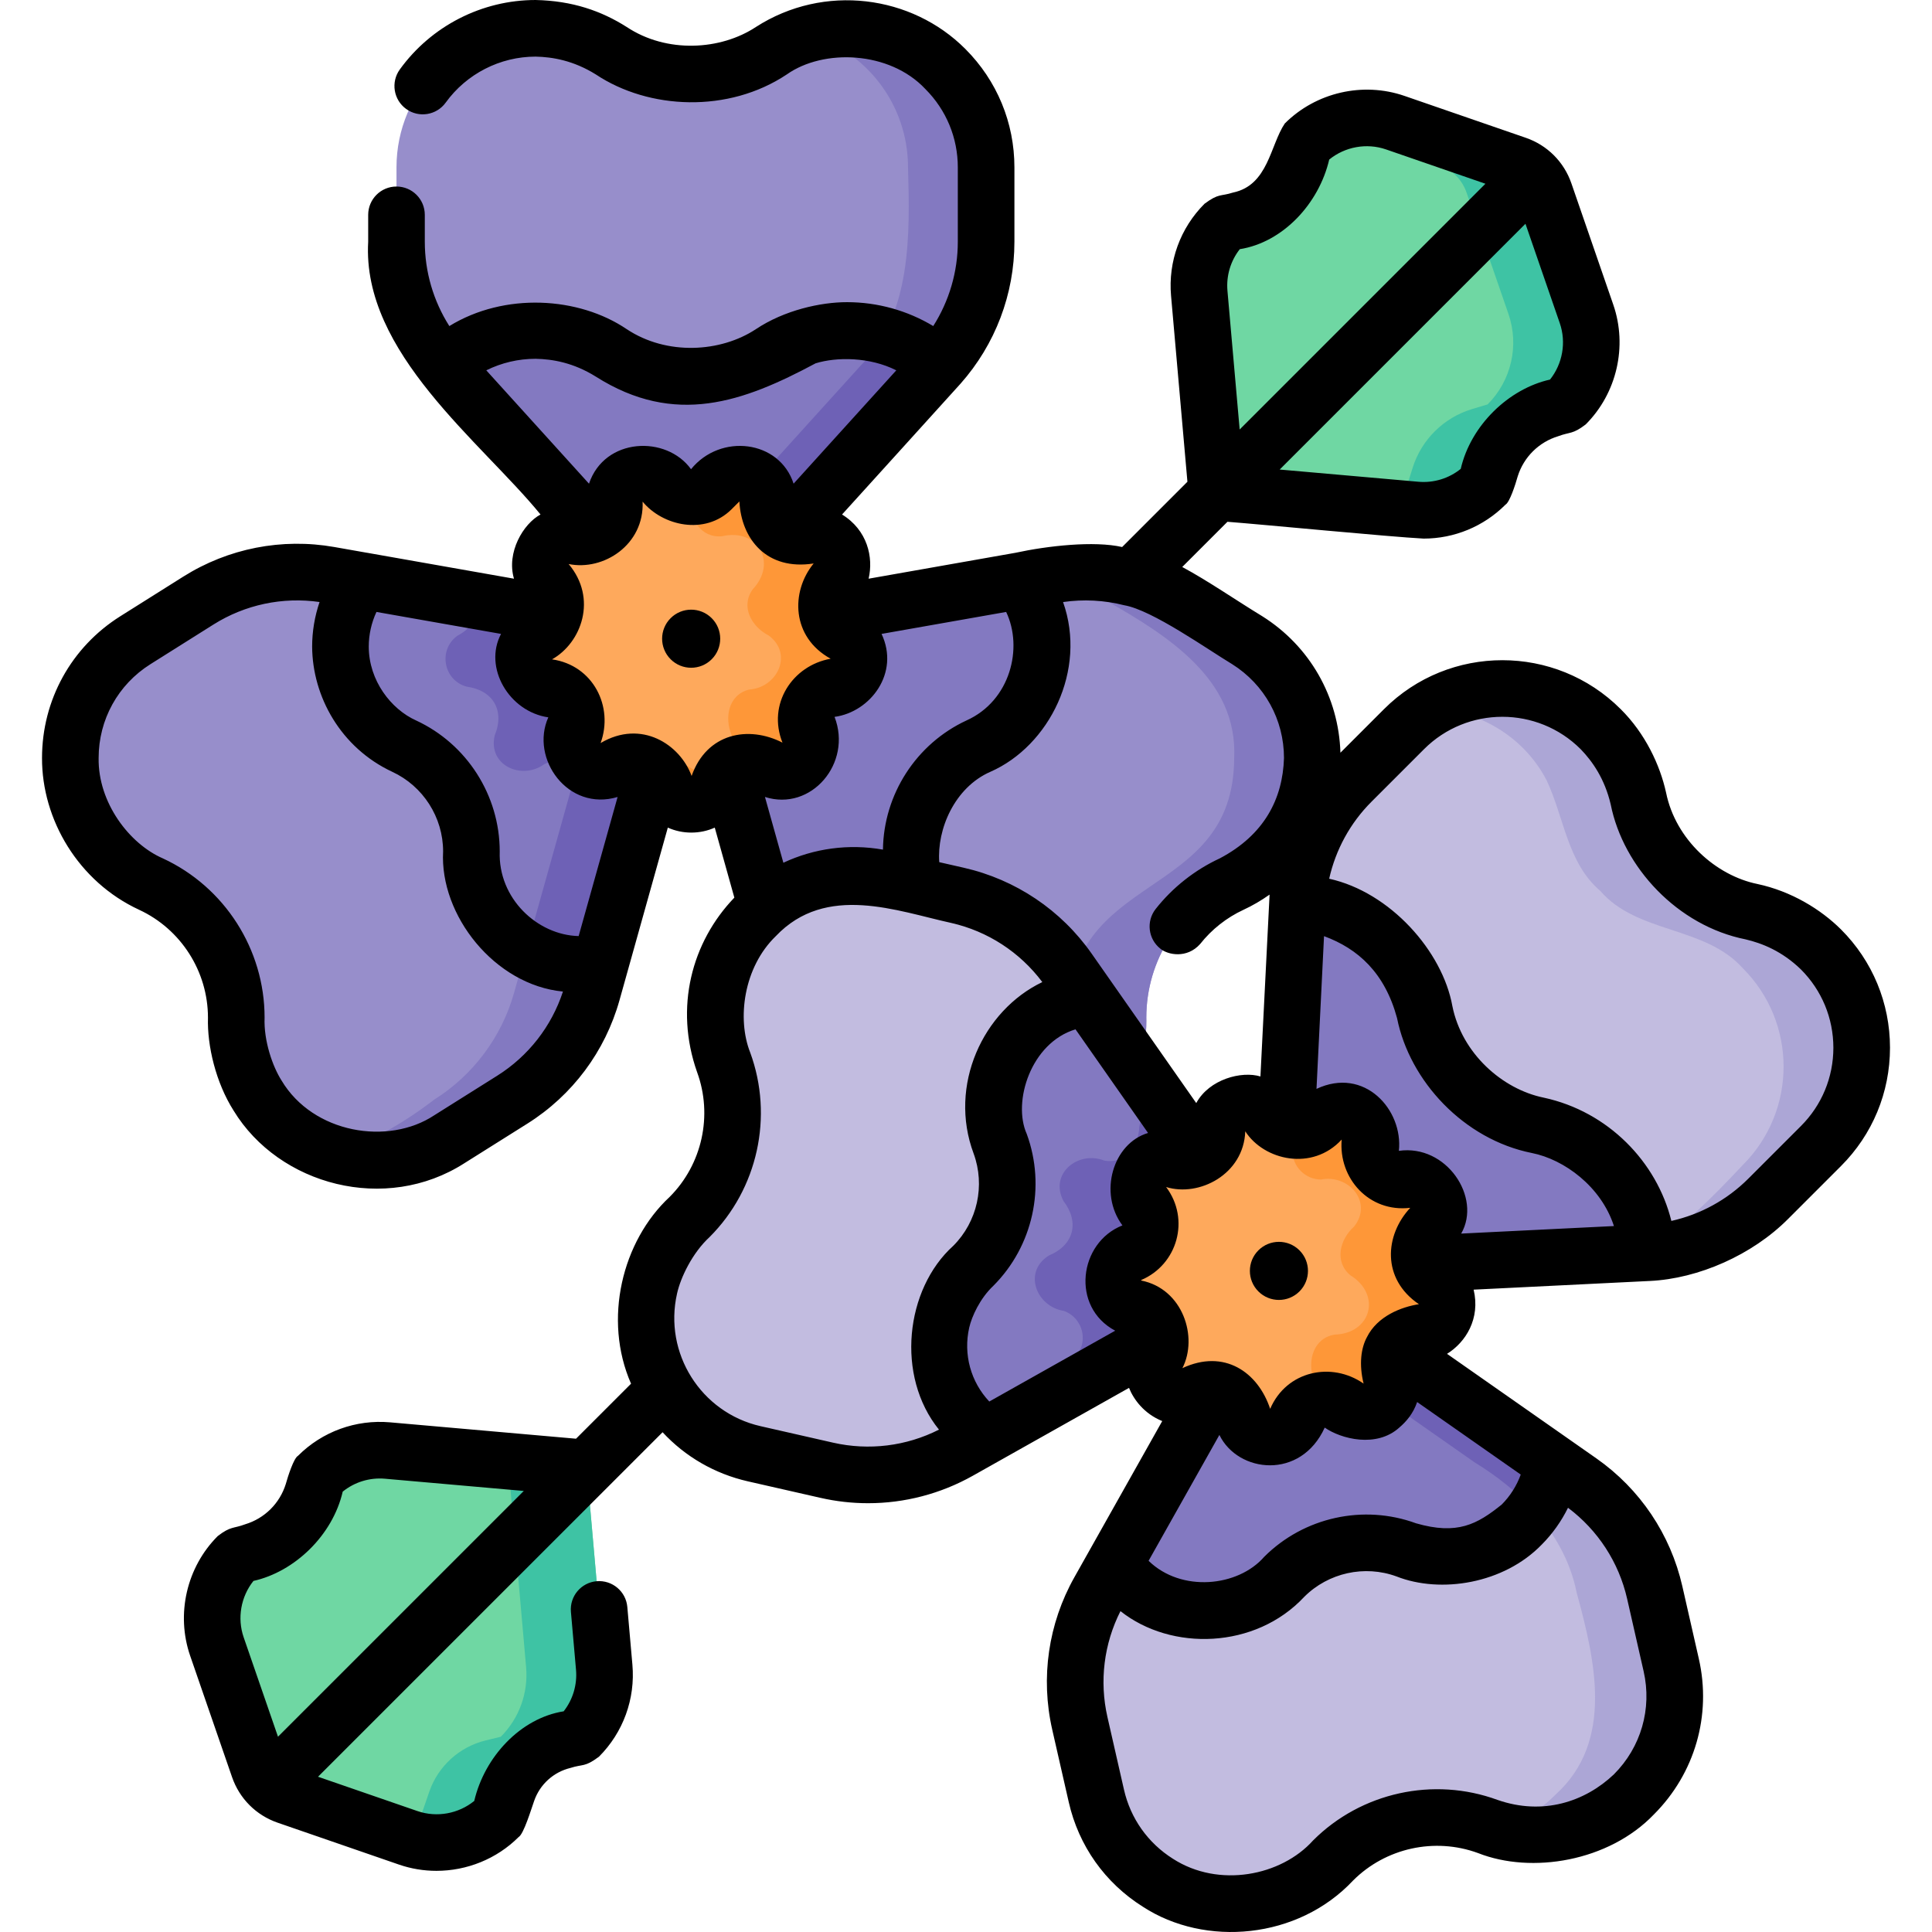 <svg id="Capa_1" enable-background="new 0 0 511.882 511.882" height="512" viewBox="0 0 511.882 511.882" width="512" xmlns="http://www.w3.org/2000/svg"><g><g><path d="m261.27 44.348v19.705c0 12.075-4.445 23.722-12.464 32.722-.093.109-.187.21-.28.311l-65.366 72.139-65.366-72.139c-.093-.101-.187-.202-.28-.311-8.019-9-12.464-20.647-12.464-32.722v-19.705c0-20.351 16.497-36.848 36.848-36.848 3.558 0 7.077.514 10.456 1.518 3.379.997 6.618 2.484 9.607 4.422 6.446 4.188 13.819 6.275 21.199 6.275 7.381 0 14.753-2.087 21.2-6.275 2.99-1.939 6.228-3.426 9.607-4.422 3.379-1.004 6.898-1.518 10.456-1.518 10.175 0 19.386 4.126 26.058 10.79 6.663 6.673 10.789 15.883 10.789 26.058z" fill="#978ecb"/><g><path d="m131.663 9.018c10.244 3.633 19.413 11.609 30.807 10.696 3.618.271 7.009-.349 10.284-1.427-3.764-1.042-7.408-2.647-10.793-4.846-2.99-1.938-6.228-3.426-9.607-4.422-3.379-1.004-6.898-1.518-10.456-1.518-3.596 0-7.068.525-10.354 1.485.039.012.079.02.119.032z" fill="#978ecb"/><path d="m250.479 18.291c-6.672-6.665-15.882-10.791-26.057-10.791-3.515 0-6.991.506-10.332 1.486 15.307 4.476 26.49 18.608 26.49 35.362.509 17.675 1 38.966-12.466 52.426-.155.223-36.853 40.674-55.304 61.029l10.35 11.422 65.366-72.139c.093-.101.187-.202.28-.311 8.019-9 12.464-20.647 12.464-32.722v-19.705c0-10.175-4.126-19.385-10.791-26.057z" fill="#8379c1"/></g><path d="m248.805 96.775c-.093.109-.187.21-.28.311l-65.366 72.139-65.366-72.139c-.093-.101-.187-.202-.28-.311 6.501-5.738 15.034-9.218 24.384-9.218 3.558 0 7.077.514 10.456 1.518 3.379.997 6.618 2.484 9.607 4.422 6.446 4.189 13.819 6.283 21.199 6.283 7.381 0 14.753-2.094 21.2-6.283 2.99-1.939 6.228-3.426 9.607-4.422 3.379-1.004 6.898-1.518 10.456-1.518 9.35 0 17.883 3.48 24.383 9.218z" fill="#8379c1"/><path d="m234.084 88.844c-1.597 2.85-3.556 5.518-5.97 7.93-.155.223-36.853 40.674-55.304 61.029l10.35 11.422 65.366-72.139c.093-.101.187-.202.28-.311-4.176-3.686-9.192-6.433-14.722-7.931z" fill="#6e61b6"/><path d="m347.687 200.841c0 6.711-1.83 13.492-5.668 19.588-1.892 3.013-4.212 5.722-6.851 8.042-2.647 2.328-5.629 4.274-8.86 5.769-13.78 6.384-22.593 20.187-22.593 35.345 0 .179.008.366.008.553v.522c0 6.937-1.954 13.741-5.652 19.619-10.837 17.221-33.586 22.398-50.807 11.561l-16.684-10.495c-10.331-6.501-17.883-16.614-21.176-28.37l-2.219-7.918-24.026-85.833 87.157-15.376 8.712-1.534c12.028-2.118 24.407.304 34.746 6.812l16.676 10.495c11.133 7 17.237 18.982 17.237 31.22z" fill="#978ecb"/><path d="m330.45 169.622-16.676-10.495c-10.232-6.441-22.461-8.872-34.372-6.869 4.791 1.383 9.408 4.027 13.682 6.87 16.229 9.267 34.888 20.839 33.913 41.713-.147 38.492-44.911 29.29-43.963 69.819 0 6.936-1.955 13.741-5.653 19.619-6.048 8.83-13.035 13.766-20.464 15.847 15.312 4.31 32.251-1.7 41.154-15.847 3.698-5.878 5.652-12.682 5.652-19.619v-.522c0-.187-.008-.374-.008-.553 0-15.158 8.813-28.961 22.593-35.345 3.231-1.495 6.213-3.441 8.86-5.769 2.639-2.32 4.959-5.029 6.851-8.042 3.838-6.096 5.668-12.877 5.668-19.588 0-12.238-6.104-24.22-17.237-31.219z" fill="#8379c1"/><path d="m276.116 171.311c0 5.294-1.44 10.65-4.469 15.462-1.495 2.382-3.324 4.516-5.411 6.353-2.094 1.837-4.445 3.379-6.991 4.554-10.884 5.037-17.828 15.937-17.828 27.903v.841c0 5.473-1.541 10.853-4.461 15.493-6.509 10.331-18.443 15.174-29.771 13.142l-24.026-85.833 87.157-15.376c3.792 5.059 5.8 11.218 5.8 17.461z" fill="#8379c1"/><path d="m18.632 200.841c0 6.711 1.83 13.492 5.668 19.588 1.892 3.013 4.212 5.722 6.851 8.042 2.647 2.328 5.629 4.274 8.86 5.769 13.78 6.384 22.593 20.187 22.593 35.345 0 .179-.008.366-.008.553v.522c0 6.937 1.954 13.741 5.652 19.619 10.837 17.221 33.586 22.398 50.807 11.561l16.684-10.495c10.331-6.501 17.883-16.614 21.176-28.37l2.219-7.918 24.026-85.833-87.157-15.376-8.712-1.534c-12.028-2.118-24.407.304-34.746 6.812l-16.676 10.495c-11.134 7-17.237 18.982-17.237 31.22z" fill="#978ecb"/><path d="m96.002 153.849-8.712-1.534c-6.153-1.083-12.397-.971-18.414.261 2.164.339 4.315.761 6.435 1.273l87.157 15.376-24.026 85.833-2.219 7.918c-3.293 11.756-10.845 21.869-21.177 28.368-8.48 6.486-17.74 11.81-26.975 14.357 10.027 3.244 21.366 2.191 30.982-3.861l16.684-10.495c10.331-6.501 17.883-16.614 21.176-28.37l2.219-7.918 24.026-85.833z" fill="#8379c1"/><path d="m183.161 169.23-9.39 33.54-14.64 52.29c-11.33 2.03-23.26-2.81-29.77-13.14-2.92-4.64-4.46-10.02-4.46-15.5v-.84c0-11.96-6.94-22.86-17.83-27.9-2.54-1.18-4.9-2.72-6.99-4.55-2.09-1.84-3.92-3.97-5.41-6.36-3.03-4.81-4.47-10.16-4.47-15.46 0-6.24 2.01-12.4 5.8-17.46l30.82 5.44z" fill="#8379c1"/><path d="m96.002 153.849c-.784 1.046-1.472 2.148-2.101 3.279 23.01 4.059 68.568 12.097 68.568 12.097s-21.262 75.959-23.053 82.358c5.927 3.424 12.927 4.693 19.718 3.475l24.026-85.833z" fill="#6e61b6"/><path d="m183.161 169.23-9.39 33.54c-1.96 1.1-3.53 3.12-4.43 5.96-3.66 7.33-13.22 4.64-15-2.65-1.77-3.78-6.27-5.41-10.06-3.66-6.02 4.42-15.12.38-13.2-7.61 2.72-6.54-.46-11.95-7.43-12.88-6.21-1.69-7.64-9.84-2.39-13.54 3.52-1.8 6.13-5.41 5.56-9.1z" fill="#6e61b6"/><path d="m188.515 129.636 2.078-2.064c4.563-4.532 12.342-1.701 12.924 4.704l.265 2.917c.378 4.16 4.043 7.235 8.205 6.885l2.919-.245c6.409-.539 10.548 6.63 6.877 11.911l-1.672 2.405c-2.384 3.43-1.553 8.141 1.86 10.548l2.393 1.688c5.256 3.707 3.818 11.859-2.388 13.545l-2.826.768c-4.031 1.095-6.423 5.238-5.356 9.276l.748 2.832c1.643 6.218-4.698 11.539-10.536 8.841l-2.659-1.229c-3.792-1.752-8.287-.116-10.065 3.663l-1.247 2.65c-2.738 5.819-11.016 5.819-13.754 0l-1.247-2.65c-1.778-3.78-6.274-5.416-10.065-3.663l-2.659 1.229c-5.838 2.698-12.179-2.623-10.536-8.841l.748-2.832c1.067-4.038-1.325-8.181-5.356-9.276l-2.826-.768c-6.206-1.686-7.644-9.838-2.388-13.545l2.393-1.688c3.413-2.408 4.244-7.119 1.86-10.548l-1.672-2.405c-3.671-5.281.468-12.45 6.877-11.911l2.919.245c4.162.35 7.827-2.725 8.205-6.885l.265-2.917c.582-6.405 8.361-9.236 12.924-4.704l2.078 2.064c2.966 2.944 7.75 2.944 10.714 0z" fill="#fea95c"/><g><path d="m224.365 168.385-2.393-1.688c-3.413-2.408-4.244-7.119-1.86-10.548l1.672-2.405c3.671-5.281-.468-12.45-6.877-11.911l-2.919.245c-4.162.35-7.827-2.725-8.205-6.885l-.265-2.917c-.582-6.405-8.361-9.236-12.924-4.704l-2.078 2.064c-1.589 1.578-3.7 2.302-5.774 2.188.025.154.068.293.087.453-.271 5.077 2.839 10.337 8.471 9.801 9.435-2.222 14.803 6.976 8.123 14.071-3.305 4.614-.253 9.929 4.254 12.236 6.58 4.885 2.267 13.834-5.216 14.312-5.497 1.411-6.576 7.444-4.606 12.108 1.643 6.218-4.698 11.539-10.536 8.841-3.844-2.454-7.646-2.407-10.438-.278.89.706 1.64 1.615 2.156 2.713l1.247 2.65c2.738 5.819 11.016 5.819 13.754 0l1.247-2.65c1.778-3.78 6.273-5.416 10.065-3.663l2.659 1.229c5.838 2.698 12.179-2.623 10.536-8.841l-.748-2.832c-1.067-4.038 1.325-8.181 5.356-9.276l2.826-.768c6.204-1.685 7.642-9.838 2.386-13.545z" fill="#fe9738"/></g><path d="m482.456 303.652-13.933 13.933c-8.538 8.538-19.917 13.631-31.951 14.324-.143.011-.281.017-.418.022l-97.231 4.789 4.789-97.231c.005-.138.011-.275.022-.418.694-12.034 5.786-23.413 14.324-31.951l13.933-13.933c14.39-14.39 37.721-14.39 52.111 0 2.516 2.516 4.641 5.367 6.32 8.467 1.685 3.094 2.923 6.435 3.666 9.92 1.596 7.52 5.334 14.209 10.553 19.427 5.219 5.219 11.908 8.957 19.427 10.553 3.485.743 6.826 1.982 9.92 3.666 3.099 1.679 5.951 3.804 8.467 6.32 7.195 7.195 10.79 16.625 10.795 26.056-.005 9.43-3.599 18.861-10.794 26.056z" fill="#c2bce0"/><path d="m482.455 251.541c-2.516-2.516-5.367-4.641-8.467-6.32-3.094-1.685-6.435-2.923-9.92-3.666-7.52-1.596-14.209-5.334-19.427-10.553s-8.957-11.908-10.553-19.427c-.743-3.485-1.982-6.826-3.666-9.92-1.679-3.099-3.804-5.951-6.32-8.467-12.164-12.164-30.714-14.044-44.854-5.644 12.327.695 24.301 7.332 30.484 19.112 4.675 9.813 5.518 21.936 14.221 29.347 9.836 11.432 27.738 9.269 37.813 20.54 14.39 14.391 14.39 37.72 0 52.111-7.892 8.36-16.871 17.791-27.42 23.369l1.807-.089c.138-.005.275-.011.418-.022 12.034-.694 23.413-5.786 31.951-14.324l13.933-13.933c7.195-7.195 10.79-16.625 10.795-26.055-.005-9.434-3.599-18.864-10.795-26.059z" fill="#aca6d6"/><path d="m436.571 331.909c-.143.011-.281.017-.418.022l-97.231 4.789 4.789-97.231c.005-.138.011-.275.022-.418 8.654.54 17.148 4.112 23.76 10.724 2.516 2.516 4.641 5.367 6.32 8.467 1.685 3.094 2.923 6.435 3.666 9.92 1.596 7.52 5.329 14.214 10.548 19.433s11.913 8.951 19.433 10.548c3.485.743 6.826 1.982 9.92 3.666 3.099 1.679 5.951 3.804 8.467 6.32 6.611 6.612 10.184 15.106 10.724 23.76z" fill="#8379c1"/><path d="m432.904 475.415c-4.745 4.745-10.834 8.247-17.858 9.843-3.468.793-7.024 1.068-10.531.842-3.518-.226-7.002-.958-10.344-2.186-14.258-5.23-30.25-1.701-40.969 9.017-.127.127-.253.264-.385.396l-.369.369c-4.905 4.905-11.098 8.335-17.869 9.876-19.84 4.514-39.587-7.911-44.101-27.751l-4.377-19.218c-2.709-11.902-.897-24.393 5.087-35.034l4.03-7.168 43.705-77.682 72.502 50.757 7.245 5.076c10.003 7.008 17.044 17.473 19.752 29.386l4.371 19.213c2.922 12.822-1.235 25.61-9.889 34.264z" fill="#c2bce0"/><g><path d="m331.757 493.698c-4.379 4.379-9.789 7.571-15.716 9.305 5.839 1.717 12.182 2.017 18.537.571 6.771-1.541 12.964-4.971 17.87-9.876l.369-.369c.132-.132.259-.27.385-.396 4.615-4.615 10.211-7.889 16.223-9.713-12.341-2.18-24.776-3.118-37.668 10.478z" fill="#c2bce0"/><path d="m442.791 441.152-4.371-19.213c-2.709-11.913-9.75-22.378-19.752-29.386l-7.245-5.076-72.502-50.757-5.846 10.392c18.776 13.144 57.658 40.365 57.658 40.365 12.828 7.837 23.947 19.294 26.996 34.462 4.923 18.028 9.934 39.405-5.516 53.476-5.222 5.208-10.388 7.996-15.525 9.323 2.559.737 5.183 1.192 7.825 1.362 3.507.226 7.063-.05 10.531-.842 7.024-1.596 13.113-5.098 17.858-9.843 8.656-8.654 12.813-21.442 9.889-34.263z" fill="#aca6d6"/></g><path d="m403.177 403.927c-3.743 3.743-8.549 6.512-14.093 7.773-2.742.628-5.544.842-8.318.666-2.78-.182-5.533-.754-8.164-1.723-11.258-4.134-23.876-1.338-32.337 7.124l-.595.595c-3.87 3.87-8.764 6.584-14.109 7.801-11.908 2.703-23.771-2.312-30.344-11.759l43.705-77.682 72.502 50.757c-.898 6.258-3.832 12.032-8.247 16.448z" fill="#8379c1"/><path d="m390.733 387.477c5.734 3.503 11.12 7.736 15.603 12.694 2.651-3.736 4.426-8.081 5.087-12.694l-72.502-50.757-5.846 10.392c18.776 13.145 57.658 40.365 57.658 40.365z" fill="#6e61b6"/><path d="m200.227 242.738c-4.745 4.745-8.247 10.834-9.843 17.858-.793 3.468-1.068 7.024-.842 10.531.226 3.518.958 7.002 2.185 10.344 5.23 14.258 1.701 30.25-9.017 40.969-.127.127-.264.253-.396.385l-.369.369c-4.905 4.905-8.335 11.098-9.876 17.869-4.514 19.84 7.911 39.587 27.751 44.101l19.218 4.377c11.902 2.708 24.393.897 35.034-5.087l7.168-4.03 77.682-43.705-50.757-72.502-5.076-7.245c-7.008-10.003-17.473-17.044-29.386-19.752l-19.213-4.371c-12.821-2.921-25.609 1.235-34.263 9.889z" fill="#c2bce0"/><path d="m338.921 336.72-52.68 29.64-25 14.07c-9.45-6.58-14.46-18.44-11.76-30.35 1.22-5.34 3.93-10.24 7.8-14.11l.59-.59c8.47-8.46 11.26-21.08 7.13-32.34-.97-2.63-1.54-5.38-1.72-8.16s.03-5.58.66-8.32c1.26-5.55 4.03-10.35 7.77-14.09 4.42-4.42 10.19-7.35 16.45-8.25l19.7 28.14z" fill="#8379c1"/><path d="m338.921 336.72-52.68 29.64c-1.54-2.63-1.69-6.24.19-9.32 1.41-3.93-.61-8.27-4.53-9.71-7.38-1.13-10.96-10.42-3.95-14.71 6.54-2.7 8.12-8.78 3.85-14.36-3.9-7.21 3.79-13.5 10.77-10.77 5.58 1.04 9.11-3.97 9.3-9.03.6-3.35 3.12-5.53 5.99-6.1z" fill="#6e61b6"/><path d="m370.702 312.514 2.929.01c6.431.022 9.93 7.524 5.813 12.465l-1.875 2.25c-2.674 3.209-2.257 7.975.934 10.67l2.237 1.89c4.913 4.151 2.77 12.147-3.56 13.285l-2.883.518c-4.111.739-6.855 4.658-6.144 8.774l.499 2.886c1.095 6.337-5.686 11.085-11.266 7.889l-2.541-1.456c-3.625-2.076-8.245-.838-10.346 2.772l-1.473 2.531c-3.235 5.559-11.481 4.837-13.701-1.199l-1.011-2.749c-1.442-3.92-5.778-5.942-9.708-4.527l-2.756.992c-6.051 2.179-11.904-3.674-9.725-9.725l.992-2.756c1.415-3.93-.606-8.266-4.527-9.708l-2.749-1.011c-6.036-2.22-6.757-10.467-1.199-13.701l2.531-1.473c3.61-2.101 4.848-6.722 2.772-10.346l-1.456-2.541c-3.197-5.581 1.551-12.362 7.889-11.266l2.886.499c4.116.711 8.035-2.033 8.774-6.144l.518-2.883c1.138-6.33 9.134-8.472 13.285-3.56l1.89 2.237c2.696 3.191 7.461 3.608 10.67.934l2.25-1.875c4.941-4.117 12.443-.619 12.465 5.813l.01 2.929c.017 4.179 3.399 7.562 7.576 7.576z" fill="#fea95c"/><g><path d="m329.963 296.198c1.785-1.416 3.656-1.934 5.395-1.79-4.257-4.234-11.704-2.042-12.801 4.055l-.229 1.274c2.594.175 5.295-.991 7.635-3.539z" fill="#fea95c"/><path d="m380.74 339.8-2.237-1.89c-3.191-2.696-3.608-7.461-.934-10.67l1.875-2.25c4.117-4.941.619-12.443-5.813-12.465l-2.929-.01c-4.177-.014-7.56-3.397-7.574-7.574l-.01-2.929c-.022-6.431-7.524-9.93-12.465-5.813l-2.25 1.875c-1.856 1.547-4.232 2.053-6.428 1.593.627 1.584.838 3.4.462 5.274.015 4.177 3.398 7.559 7.575 7.574 7.324-1.46 13.861 6.041 8.741 12.476-3.781 3.398-5.302 9.317-.941 12.92 8.243 5.1 5.534 15.4-4.206 15.694-5.599.926-7.2 6.842-5.644 11.66 1.198 8.107-8.179 11.385-13.808 6.432-2.327-1.377-4.684-1.291-6.723-.328.354.514.656 1.073.881 1.685l1.011 2.749c2.22 6.036 10.467 6.757 13.701 1.199l1.473-2.531c2.101-3.61 6.722-4.848 10.346-2.772l2.541 1.456c5.581 3.197 12.362-1.551 11.266-7.889l-.499-2.886c-.711-4.116 2.033-8.035 6.144-8.774l2.883-.518c6.332-1.141 8.474-9.137 3.562-13.288z" fill="#fe9738"/></g><g><path d="m102.686 384.318 52.753 4.644 4.644 52.753c.602 6.833-1.853 13.581-6.703 18.432l-4.019.98c-6.97 1.699-12.598 6.825-14.939 13.607l-2.304 6.675c-6.274 6.274-15.579 8.418-23.966 5.522l-32.14-11.097c-3.493-1.206-6.239-3.951-7.445-7.445l-11.097-32.14c-2.896-8.387-.752-17.692 5.522-23.966l4.118-1.239c7.508-2.259 13.408-8.094 15.751-15.576l1.392-4.446c4.852-4.851 11.601-7.306 18.433-6.704z" fill="#6fd7a3"/></g><path d="m160.083 441.715-4.644-52.753-52.753-4.644c-3.108-.274-6.197.092-9.099 1.02l41.162 3.624 4.644 52.753c.602 6.833-1.853 13.581-6.703 18.432l-4.019.98c-6.97 1.699-12.598 6.825-14.939 13.607l-2.304 6.675c-1.869 1.869-4.01 3.362-6.313 4.474l3.037 1.049c8.387 2.896 17.692.752 23.966-5.522l2.304-6.675c2.341-6.782 7.969-11.908 14.939-13.607l4.019-.98c4.851-4.852 7.305-11.601 6.703-18.433z" fill="#3ec3a4"/><g><path d="m375.139 135.111-52.753-4.644-4.644-52.753c-.602-6.833 1.853-13.581 6.703-18.432l4.019-.98c6.97-1.699 12.598-6.825 14.939-13.607l2.304-6.675c6.274-6.274 15.579-8.418 23.966-5.522l32.14 11.097c3.493 1.206 6.239 3.951 7.445 7.445l11.097 32.14c2.896 8.387.752 17.692-5.522 23.966l-4.118 1.239c-7.508 2.259-13.408 8.094-15.751 15.576l-1.392 4.446c-4.851 4.851-11.6 7.305-18.433 6.704z" fill="#6fd7a3"/></g><path d="m420.355 83.18-11.097-32.14c-1.206-3.493-3.951-6.239-7.445-7.445l-32.14-11.097c-5.889-2.033-12.226-1.573-17.654 1.048l29.103 10.049c3.493 1.206 6.239 3.951 7.445 7.445l11.097 32.14c2.896 8.387.752 17.692-5.522 23.966l-4.118 1.239c-7.508 2.259-13.408 8.094-15.751 15.576l-1.392 4.446c-2.644 2.644-5.854 4.569-9.332 5.682l11.591 1.02c6.833.602 13.581-1.853 18.432-6.703l1.392-4.446c2.343-7.483 8.243-13.317 15.751-15.576l4.118-1.239c6.274-6.273 8.418-15.578 5.522-23.965z" fill="#3ec3a4"/></g><g><path d="m487.765 246.247c-5.322-5.292-13.133-10.115-22.143-12.035-10.937-2.232-21.674-11.701-24.2-24.222-1.608-7.309-5.522-15.655-12.018-22.103-17.291-17.291-45.426-17.291-62.717 0l-11.541 11.542c-.461-14.798-8.112-28.238-20.703-36.157-6.971-4.241-14.402-9.398-21.21-13.048l11.979-11.979c9.655.748 42.869 3.978 51.981 4.456 8.107 0 15.888-3.198 21.68-8.99 1.123-.632 2.644-5.352 3.246-7.508 1.602-5.115 5.623-9.091 10.755-10.636 3.152-1.184 3.791-.447 7.26-3.118 8.246-8.246 11.114-20.695 7.309-31.717l-11.097-32.14c-1.971-5.709-6.376-10.114-12.086-12.086l-32.14-11.097c-11.024-3.806-23.473-.937-31.717 7.309-3.88 5.763-4.37 16.352-13.717 18.298-3.406 1.084-3.722.133-7.545 2.963-6.436 6.436-9.669 15.327-8.871 24.393l4.337 49.265-17.296 17.296c-7.439-1.693-19.726-.327-28.295 1.532l-38.879 6.859c1.329-5.672-.309-12.864-7.036-17.009.364-.415 30.882-34.06 31.382-34.65 9.213-10.386 14.286-23.739 14.286-37.615v-19.7c0-11.838-4.611-22.975-12.991-31.367-14.182-14.256-37.441-17.451-55.503-5.833-9.324 6.158-23.595 7.057-34.232-.002-6.69-4.249-14.391-6.944-24.142-7.148-14.202 0-27.65 6.88-35.973 18.403-2.425 3.358-1.669 8.046 1.689 10.471 3.357 2.425 8.046 1.668 10.471-1.689 5.511-7.629 14.413-12.185 23.813-12.185 4.469.092 10 1.015 15.97 4.727 14.086 9.375 35.175 10.258 50.572.005 9.683-6.864 27.228-6.282 36.731 3.857 5.544 5.552 8.597 12.925 8.597 20.761v19.7c0 7.967-2.285 15.695-6.509 22.339-6.855-4.117-14.738-6.329-22.841-6.329-6.987-.011-16.637 2.135-24.146 7.15-9.323 6.158-23.596 7.056-34.232-.002-12.693-8.597-32.332-9.812-46.993-.819-4.218-6.64-6.5-14.368-6.5-22.339v-7.13c0-4.142-3.358-7.5-7.5-7.5s-7.5 3.358-7.5 7.5v7.13c-1.691 29.413 29.977 53.025 45.661 72.267-4.564 2.434-9.084 10.056-7.033 17.006l-38.875-6.859c-.025-.005-.051-.004-.076-.008l-8.636-1.523c-13.893-2.448-28.118.339-40.046 7.849l-16.664 10.488c-12.993 8.165-20.75 22.209-20.75 37.57-.047 16.323 9.64 32.757 25.729 40.207 11.081 5.13 18.241 16.334 18.239 28.601-.227 7.403 2.072 17.178 6.803 24.625 12.041 19.75 40.254 27.323 61.14 13.917l16.693-10.492c11.932-7.508 20.597-19.12 24.398-32.694l12.803-45.727c1.91.856 4.019 1.319 6.222 1.319 2.2 0 4.307-.462 6.215-1.316l5.192 18.546c-11.327 11.769-15.918 29.128-9.876 46.227 4.207 11.468 1.348 24.455-7.275 33.076-12.583 11.682-17.69 32.456-10.22 49.481l-14.577 14.575-49.274-4.338c-9.066-.792-17.958 2.436-24.393 8.871-1.123.632-2.643 5.352-3.246 7.508-1.602 5.115-5.622 9.091-10.755 10.636-3.152 1.184-3.79.447-7.26 3.117-8.246 8.245-11.114 20.695-7.309 31.718l11.097 32.139c1.971 5.71 6.376 10.116 12.086 12.087l32.14 11.097c3.234 1.117 6.592 1.659 9.93 1.659 8.037 0 15.962-3.142 21.787-8.967 1.341-.775 3.349-7.463 4.09-9.531 1.516-4.39 5.114-7.667 9.625-8.768 3.406-1.083 3.722-.132 7.546-2.963 6.436-6.436 9.669-15.327 8.871-24.393l-1.347-15.303c-.363-4.126-4.01-7.167-8.129-6.813-4.126.363-7.177 4.003-6.813 8.129l1.347 15.303c.352 3.995-.827 7.922-3.266 11.038-11.428 1.808-20.97 12.059-23.694 23.745-4.168 3.396-9.915 4.459-15.052 2.686l-26.338-9.094 91.286-91.277c6.008 6.477 13.808 11.008 22.611 13.013l19.217 4.37c4.177.951 8.407 1.421 12.619 1.421 9.649 0 19.198-2.469 27.751-7.276l41.385-23.28c1.235 3.07 3.982 6.838 8.8 8.795l-23.276 41.378c-6.915 12.284-8.999 26.623-5.867 40.376l4.379 19.216c2.625 11.55 9.593 21.386 19.62 27.695 16.483 10.756 41.092 8.662 55.717-6.944 8.625-8.625 21.61-11.479 33.093-7.269 14.188 5.614 34.657 2.237 46.607-10.241 10.859-10.859 15.308-26.275 11.9-41.237l-4.37-19.21c-3.127-13.744-11.209-25.772-22.765-33.873l-39.579-27.705c4.951-3.074 8.876-9.317 7.047-17.007.597-.03 45.826-2.258 46.642-2.3v-.001c.006 0 .011-.001.017-.001v.002c12.902-.603 27.203-6.896 36.73-16.509l13.927-13.926c8.37-8.359 12.987-19.492 13-31.349 0-.005 0-.011 0-.017-.012-11.851-4.628-22.987-12.986-31.345zm-100.624 80.59c5.5-9.601-3.924-23.72-16.51-21.922 1.161-10.901-9.128-22.385-21.827-16.417l1.995-40.466c9.031 3.317 16.106 9.733 19.344 21.7 3.335 16.72 17.725 32.172 35.738 35.76 8.546 1.7 18.35 8.876 21.729 19.351zm-16.38 51.379c1.828-1.557 3.683-3.712 4.708-6.748l27.453 19.217c-1.079 2.963-2.801 5.694-5.036 7.935-6.539 5.278-11.797 8.119-22.701 4.979-13.929-5.109-29.717-1.629-40.227 8.868-6.915 7.962-21.966 9.524-30.64 1.066l18.758-33.346c4.953 10.131 21.582 11.97 27.909-1.946 4.268 2.987 13.725 5.48 19.776-.025zm-8.599-23.928c-1.567 2.88-2.129 7.206-.88 12.294-8.457-5.896-20.407-3.421-24.753 6.691-3.226-9.737-12.177-15.971-23.254-10.783 4.199-8.172.183-20.985-10.893-23.213-.02-.036-.028-.126-.04-.127 9.612-4.067 13.057-16.071 6.622-24.649 8.723 2.707 20.558-3.339 20.969-14.759 4.987 7.741 17.787 10.624 25.545 2.18-.88 10.253 7.231 19.385 18.167 18.087-6.731 7.199-7.674 18.786 2.295 25.537-4.614.714-11.007 3.134-13.778 8.742zm-105.369-2.538c.687-2.996 2.868-7.748 6.379-11.064 10.504-10.492 13.986-26.283 8.866-40.242-3.824-8.513 1.08-24.152 12.918-27.724l19.221 27.458c-9.285 2.757-13.197 15.872-6.793 24.489-11.541 4.541-13.749 21.607-1.914 27.9l-33.359 18.765c-4.87-5.166-6.935-12.451-5.318-19.582zm153.879-251.184c-10.887 2.428-20.976 12.061-23.65 23.659-3.145 2.539-7.153 3.774-11.225 3.414l-36.744-3.235 65.118-65.118 9.095 26.341c1.758 5.092.73 10.78-2.594 14.939zm-85.458-23.51c-.352-3.995.828-7.922 3.266-11.038 11.428-1.808 20.969-12.058 23.694-23.744 4.168-3.397 9.912-4.46 15.052-2.687l26.338 9.093-65.116 65.116zm-27.326 83.309c7.357 1.247 22.111 11.72 28.571 15.604 8.599 5.408 13.733 14.706 13.733 24.871-.332 10.778-5.193 20.356-17.031 26.594-6.596 3.054-12.461 7.684-16.962 13.39-2.565 3.252-2.008 7.968 1.244 10.534 1.938 1.639 7.034 2.692 10.534-1.244 3.048-3.864 7.02-7 11.478-9.063 2.429-1.12 4.733-2.484 6.92-4.026l-2.425 48.183c-4.945-1.511-13.547.682-17.004 7.051l-27.711-39.592c-8.095-11.548-20.123-19.63-33.868-22.758l-6.511-1.481c-.643-8.714 4.046-19.775 13.538-23.939 15.627-6.857 25.666-26.932 19.266-44.978 5.433-.782 10.892-.504 16.228.854zm-90.334 68.216-4.879-17.428c12.235 3.913 23.193-8.92 18.44-21.217 9.548-1.3 17.342-11.65 12.452-21.984l33.012-5.821c4.547 9.516 1.122 23.518-10.492 28.744-13.322 6.171-21.966 19.572-22.15 34.23-9.097-1.6-18.259-.33-26.383 3.476zm-65.653-133.521c4.485.086 10.008 1.012 15.97 4.727 20.993 13.3 39.095 6.712 58.218-3.525 5.581-1.728 14.354-1.703 21.382 1.854l-27.208 30.03c-3.749-11.571-19.376-13.453-27.174-3.831-6.529-9.056-22.891-8.461-27.035 3.836l-27.212-30.034c4.026-1.996 8.489-3.057 13.059-3.057zm11.413 152.952c-10.942-.255-21.371-9.982-20.913-22.432 0-14.848-8.706-28.471-22.17-34.702-6.584-2.957-12.518-10.527-12.53-19.568 0-3.173.71-6.323 2.041-9.179l33.009 5.82c-4.712 8.893 2.104 20.59 12.523 22.106-4.895 10.913 5.2 25.05 18.36 21.099zm-21.564 36.988-16.694 10.493c-12.184 8.07-32.075 4.828-40.457-9.208-2.34-3.673-4.754-10.469-4.498-16.695 0-18.032-10.574-34.579-26.948-42.16-8.834-3.823-17.207-14.737-17.022-26.59 0-10.17 5.133-19.467 13.735-24.872l16.671-10.491c8.392-5.284 18.33-7.38 28.129-5.973-1.287 3.788-1.966 7.786-1.966 11.806.072 13.245 7.582 26.8 21.22 33.176 8.188 3.79 13.48 12.07 13.48 21.094-.934 16.919 13.663 35.387 31.753 37.13-3.022 9.229-9.149 17.097-17.403 22.29zm51.493-79.417c-3.056-8.34-13.316-15.085-24.112-8.715 3.51-9.666-1.978-20.604-12.869-22.174 7.821-4.388 12.099-16.13 4.396-25.258 9.225 1.892 20.073-5.085 19.603-16.524 5.293 6.416 16.509 8.996 23.539 2.046l2.099-2.104c.51 9.971 7.235 18.381 19.677 16.436-6.134 7.503-5.893 19.534 4.509 25.239-10.127 1.794-16.853 12.014-12.77 22.232-8.994-4.605-20.064-2.561-24.072 8.822zm-116.089 213.28c10.888-2.429 20.976-12.062 23.65-23.659 3.144-2.54 7.149-3.777 11.225-3.415l36.748 3.235-65.123 65.116-9.095-26.34c-1.757-5.091-.729-10.778 2.595-14.937zm153.55-36.636-19.217-4.369c-15.782-3.596-25.698-19.355-22.103-35.134.928-4.224 4.057-10.781 8.63-14.98 12.746-12.745 16.969-31.922 10.755-48.865-3.553-8.95-1.756-22.592 6.769-30.838 13.348-14.07 32.232-6.622 46.499-3.507 9.678 2.202 18.192 7.751 24.122 15.667-15.752 7.543-24.933 27.389-18.199 45.422 3.11 8.478.995 18.075-5.392 24.454-12.731 11.479-15.281 34.514-3.785 48.703-8.665 4.385-18.563 5.614-28.079 3.447zm210.404 41.377 4.371 19.212c2.256 9.905-.69 20.111-7.881 27.301-7.645 7.257-18.797 10.963-30.844 6.762-16.938-6.212-36.115-1.992-48.846 10.738-8.454 9.427-25.014 12.679-37.131 4.866-6.634-4.175-11.245-10.683-12.983-18.329l-4.379-19.219c-2.167-9.513-.937-19.406 3.451-28.068 13.46 10.671 35.758 10.084 48.696-3.79 6.391-6.383 15.99-8.5 24.445-5.4 11.73 4.614 28.452 1.93 38.484-8.45 2.839-2.846 5.184-6.156 6.951-9.744 7.918 5.935 13.465 14.447 15.666 24.121zm46.04-125.257-13.93 13.93c-5.639 5.639-12.716 9.492-20.391 11.204-3.836-15.585-16.72-28.976-33.814-32.659-10.96-2.236-21.669-11.687-24.2-24.222-2.597-14.544-16.467-30.213-32.648-33.785 1.716-7.681 5.567-14.759 11.2-20.391l13.93-13.93c11.443-11.443 30.062-11.442 41.514.01 3.097 3.202 6.348 7.813 7.945 14.618 3.33 16.708 17.748 32.176 35.738 35.76 4.352 1.029 9.613 3.084 14.657 7.962 5.537 5.538 8.592 12.909 8.603 20.757-.011 7.848-3.065 15.214-8.604 20.746z"/><ellipse cx="338.922" cy="336.721" rx="7.697" ry="7.697" transform="matrix(.707 -.707 .707 .707 -138.83 338.277)"/><ellipse cx="183.161" cy="169.225" rx="7.697" ry="7.697" transform="matrix(.707 -.707 .707 .707 -66.014 179.079)"/></g></g></svg>